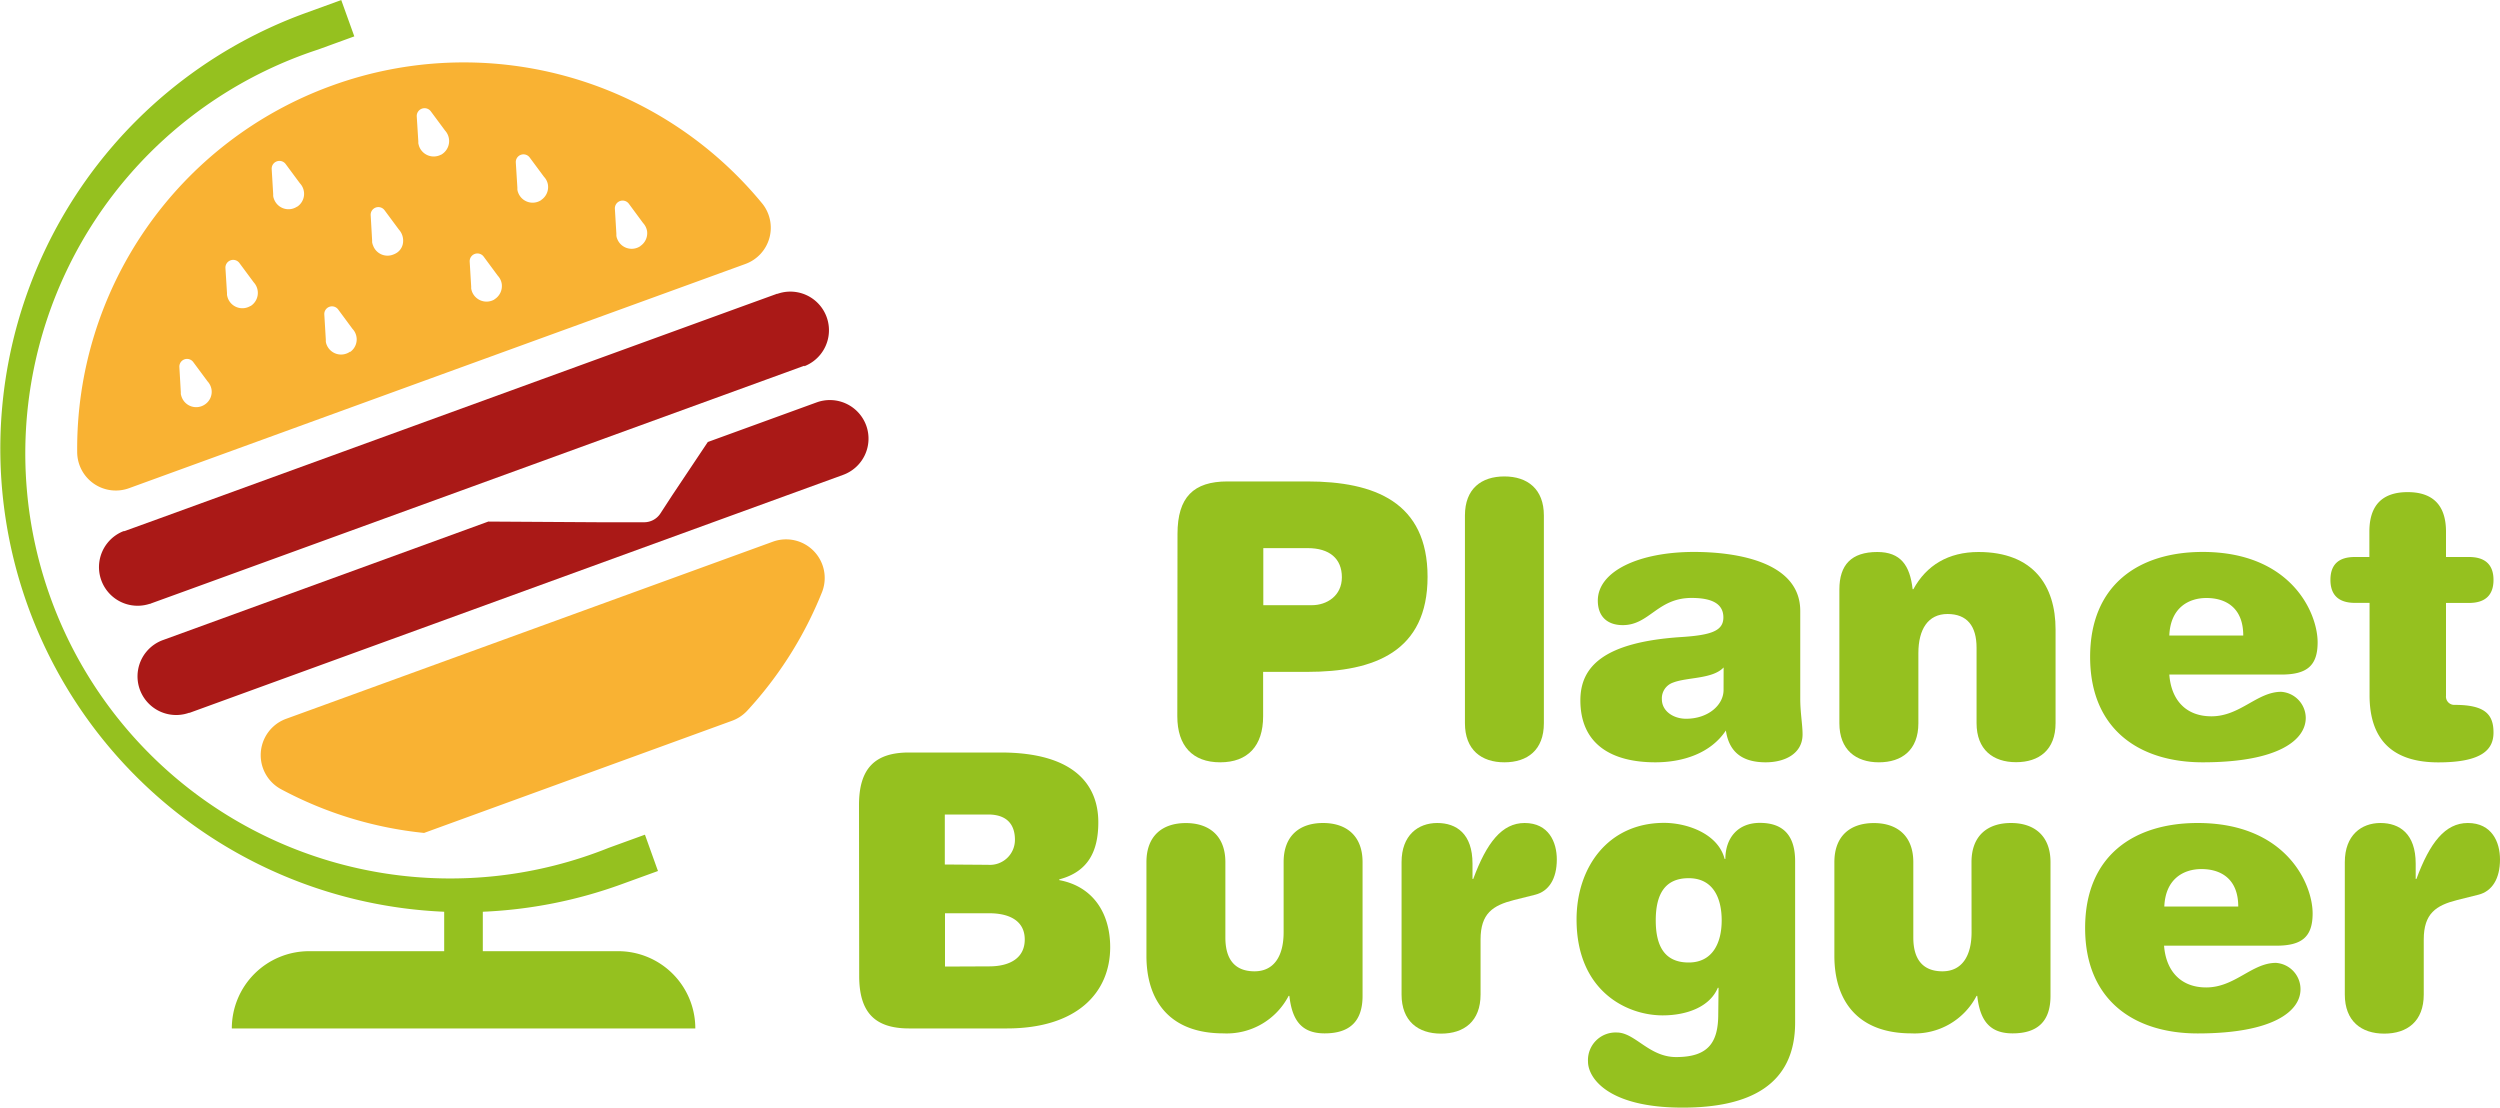<svg id="Capa_1" data-name="Capa 1" xmlns="http://www.w3.org/2000/svg" viewBox="0 0 400 177.24"><defs><style>.cls-1{fill:#95c11f;}.cls-2{fill:#f9b233;}.cls-3{fill:#aa1917;}</style></defs><path class="cls-1" d="M291.15,417.31c0-5.89,2.57-8.4,8-8.4h12.75c10.79,0,19.26,3.31,19.26,15.26s-8.47,15.21-19.26,15.21h-7.05v7.11c0,4.73-2.45,7.36-6.87,7.36s-6.86-2.63-6.86-7.36Zm21.52,11.4c2.33,0,4.78-1.47,4.78-4.47s-2-4.66-5.46-4.66h-7.11v9.13Z" transform="translate(-102.75 -331.88)"/><path class="cls-1" d="M337.14,414.36c0-4.29,2.63-6.25,6.31-6.25s6.32,2,6.32,6.25V447.6c0,4.29-2.64,6.25-6.32,6.25s-6.31-2-6.31-6.25Z" transform="translate(-102.75 -331.88)"/><path class="cls-1" d="M390.79,443.67c0,2.21.37,4.17.37,5.71,0,3.12-2.88,4.47-5.89,4.47-4.35,0-5.95-2.21-6.38-5.09-2.45,3.68-6.93,5.09-11.28,5.09-7,0-12-2.88-12-9.93,0-5.34,3.68-9.32,16.25-10.12,4.72-.31,6.63-1,6.63-3.13s-1.72-3.12-5.09-3.12c-5.46,0-6.75,4.35-11,4.35-2.51,0-4-1.41-4-3.92,0-4.73,6.63-7.79,15.39-7.79,6.69,0,17,1.53,17,9.44Zm-12.26-5c-1.78,1.9-5.89,1.53-8.16,2.45a2.66,2.66,0,0,0-1.72,2.64c0,1.9,1.84,3.12,3.87,3.12,3.55,0,6-2.21,6-4.6Z" transform="translate(-102.75 -331.88)"/><path class="cls-1" d="M419,435.52c0-3.5-1.53-5.4-4.65-5.4s-4.66,2.45-4.66,6.26V447.6c0,4.29-2.64,6.25-6.32,6.25s-6.32-2-6.32-6.25V426.2c0-3.93,1.9-6,6.07-6,3.74,0,5.22,2.14,5.65,5.95h.12c2.08-3.81,5.58-5.95,10.42-5.95,8.77,0,12.33,5.39,12.33,12.38v15c0,4.29-2.64,6.25-6.32,6.25s-6.32-2-6.32-6.25Z" transform="translate(-102.75 -331.88)"/><path class="cls-1" d="M455.17,453.85c-10.05,0-18-5.21-18-16.86s7.91-16.8,18-16.8c14.11,0,18.4,9.69,18.4,14.47,0,3.8-1.78,5.15-5.83,5.15h-17.9c.3,4.05,2.63,6.68,6.74,6.68,4.6,0,7.3-3.92,11.16-3.92a4.22,4.22,0,0,1,3.93,4.17C471.67,450.23,467.37,453.85,455.17,453.85Zm6.5-20.29c0-4.42-2.76-6-5.89-6-2.82,0-5.76,1.53-5.94,6Z" transform="translate(-102.75 -331.88)"/><path class="cls-1" d="M481.85,416.94c0-4.35,2.2-6.32,6.13-6.32s6.13,2,6.13,6.32V421h3.68c2.51,0,3.92,1.16,3.92,3.67s-1.41,3.68-3.92,3.68h-3.68v14.84a1.33,1.33,0,0,0,1.41,1.47c4.78,0,6.19,1.48,6.19,4.42,0,2.57-1.59,4.78-8.83,4.78s-11-3.55-11-10.73V428.34h-2.33c-2.52,0-3.93-1.16-3.93-3.68S477,421,479.52,421h2.33Z" transform="translate(-102.75 -331.88)"/><path class="cls-1" d="M240.19,460.68c0-5.88,2.57-8.4,8-8.4h14.66c11.89,0,15.63,5.27,15.63,11.16,0,4.6-1.59,7.91-6.25,9.14v.12c5.39,1,8.15,5.27,8.15,10.73,0,7.24-5.27,13-16.55,13H248.22c-5.46,0-8-2.52-8-8.4Zm20.66,9.57a4,4,0,0,0,4.29-4c0-2.45-1.28-4.05-4.29-4.05h-6.93v8ZM261,486.5c3.44,0,5.71-1.41,5.71-4.3S264.41,478,261,478h-7.05v8.53Z" transform="translate(-102.75 -331.88)"/><path class="cls-1" d="M308.13,469.82c0-4.3,2.63-6.26,6.31-6.26s6.32,2,6.32,6.26v21.4c0,3.92-1.9,6-6.07,6-3.74,0-5.21-2.15-5.64-6h-.12a11.16,11.16,0,0,1-10.43,6c-8.77,0-12.32-5.4-12.32-12.39v-15c0-4.3,2.63-6.26,6.31-6.26s6.32,2,6.32,6.26V481.9c0,3.49,1.53,5.39,4.66,5.39s4.66-2.45,4.66-6.25Z" transform="translate(-102.75 -331.88)"/><path class="cls-1" d="M327,469.82c0-4.3,2.64-6.26,5.71-6.26s5.64,1.72,5.64,6.5v2.45h.12c2.15-5.82,4.6-8.95,8.22-8.95,3.86,0,5.15,3.07,5.15,5.83,0,3.12-1.29,5.09-3.44,5.64l-3.43.86c-3.37.86-5.33,2.14-5.33,6.31V491c0,4.29-2.64,6.26-6.32,6.26s-6.32-2-6.32-6.26Z" transform="translate(-102.75 -331.88)"/><path class="cls-1" d="M377.72,489.93h-.12c-1.29,3.07-5,4.41-8.83,4.41C363,494.34,355,490.42,355,479c0-8.41,5.09-15.46,14-15.46,3.68,0,8.64,1.72,9.69,5.77h.12c0-3.25,1.9-5.77,5.52-5.77,3.8,0,5.64,2.09,5.64,6.13v25.82c0,10-7.3,13.61-18,13.61-12.08,0-15.14-4.84-15.14-7.36a4.42,4.42,0,0,1,4.6-4.66c2.94,0,5.15,3.93,9.5,3.93,5.15,0,6.74-2.33,6.74-6.87Zm-4.78-17.54c-3.86,0-5.27,2.64-5.27,6.75s1.41,6.74,5.27,6.74,5.28-3.19,5.28-6.74S376.87,472.39,372.94,472.39Z" transform="translate(-102.75 -331.88)"/><path class="cls-1" d="M418.19,469.82c0-4.3,2.64-6.26,6.32-6.26s6.32,2,6.32,6.26v21.4c0,3.92-1.91,6-6.07,6-3.74,0-5.22-2.15-5.65-6H419a11.15,11.15,0,0,1-10.42,6c-8.77,0-12.33-5.4-12.33-12.39v-15c0-4.3,2.64-6.26,6.32-6.26s6.31,2,6.31,6.26V481.9c0,3.49,1.54,5.39,4.66,5.39s4.66-2.45,4.66-6.25Z" transform="translate(-102.75 -331.88)"/><path class="cls-1" d="M454.37,497.23c-10.05,0-18-5.22-18-16.87s7.91-16.8,18-16.8c14.1,0,18.4,9.69,18.4,14.47,0,3.81-1.78,5.16-5.83,5.16H449c.3,4,2.63,6.68,6.74,6.68,4.6,0,7.3-3.93,11.16-3.93a4.22,4.22,0,0,1,3.93,4.17C470.87,493.61,466.57,497.23,454.37,497.23Zm6.5-20.3c0-4.42-2.76-6-5.89-6-2.82,0-5.76,1.53-5.94,6Z" transform="translate(-102.75 -331.88)"/><path class="cls-1" d="M477.92,469.82c0-4.3,2.64-6.26,5.7-6.26s5.64,1.72,5.64,6.5v2.45h.12c2.15-5.82,4.6-8.95,8.22-8.95,3.86,0,5.15,3.07,5.15,5.83,0,3.12-1.29,5.09-3.43,5.64l-3.44.86c-3.37.86-5.33,2.14-5.33,6.31V491c0,4.29-2.64,6.26-6.32,6.26s-6.31-2-6.31-6.26Z" transform="translate(-102.75 -331.88)"/><path class="cls-2" d="M234.27,426.63a62,62,0,0,1-12,19,6.21,6.21,0,0,1-2.41,1.58L170.6,465.15a61.58,61.58,0,0,1-22.89-7,6.19,6.19,0,0,1,.82-11.26l77.88-28.34A6.18,6.18,0,0,1,234.27,426.63Z" transform="translate(-102.75 -331.88)"/><path class="cls-2" d="M155.77,345.61a61.79,61.79,0,0,0-40.67,58.65,6.18,6.18,0,0,0,8.3,5.73l49.27-17.93L222,374.12a6.17,6.17,0,0,0,2.73-9.65A61.79,61.79,0,0,0,155.77,345.61Zm-20.26,51a2.47,2.47,0,0,1-3.69-1.2,3.32,3.32,0,0,1-.14-.49v-.3l-.23-4a1.23,1.23,0,0,1,2.22-.81l2.29,3.09a2.54,2.54,0,0,1,.63,1.27A2.44,2.44,0,0,1,135.51,396.61Zm7.32-15.78a2.48,2.48,0,0,1-3.63-1.26,4.07,4.07,0,0,1-.13-.5v-.29l-.25-4a1.24,1.24,0,0,1,2.24-.81l2.29,3.09a2.49,2.49,0,0,1-.51,3.79Zm7.47-15.9a2.47,2.47,0,0,1-3.71-1.2,2,2,0,0,1-.13-.5l0-.3-.24-4a1.24,1.24,0,0,1,2.23-.81l2.28,3.08a2.47,2.47,0,0,1-.41,3.74Zm8.47,23.21A2.48,2.48,0,0,1,155,387a1.82,1.82,0,0,1-.12-.5l0-.29-.24-4a1.23,1.23,0,0,1,2.22-.81l2.29,3.1a2.45,2.45,0,0,1-.4,3.71Zm3.66-17a3.12,3.12,0,0,1-.14-.5v-.3l-.23-4a1.23,1.23,0,0,1,2.22-.82l2.29,3.09a2.63,2.63,0,0,1,.68,1.9,2.24,2.24,0,0,1-1,1.81,2.88,2.88,0,0,1-.61.3A2.45,2.45,0,0,1,162.43,371.12Zm10.86-14.5a2.49,2.49,0,0,1-3.48-1.35,4.43,4.43,0,0,1-.13-.49v-.3l-.25-4a1.25,1.25,0,0,1,2.24-.82l2.29,3.09a2.5,2.5,0,0,1-.66,3.88Zm8.56,23.16a2.49,2.49,0,0,1-3.59-1.29,2.81,2.81,0,0,1-.12-.48l0-.29-.24-4a1.24,1.24,0,0,1,2.23-.81L182.4,376a2.44,2.44,0,0,1,.64,1.39A2.5,2.5,0,0,1,181.85,379.78Zm7.5-15.91a2.47,2.47,0,0,1-3.7-1.21,1.76,1.76,0,0,1-.12-.49v-.3l-.25-4a1.23,1.23,0,0,1,2.22-.81l2.29,3.09a2.39,2.39,0,0,1,.63,1.27A2.48,2.48,0,0,1,189.35,363.87Zm15.86,7.37a2.48,2.48,0,0,1-3.72-1.2,1.69,1.69,0,0,1-.12-.48l0-.3-.24-4a1.24,1.24,0,0,1,2.23-.81l2.28,3.09a2.55,2.55,0,0,1,.64,1.28A2.47,2.47,0,0,1,205.21,371.24Z" transform="translate(-102.75 -331.88)"/><path class="cls-3" d="M231.44,390.39l-.16.07-.15.05-5.66,2.06-92.91,33.81-5.65,2.05-.15.07-.09,0a6.18,6.18,0,0,1-4.29-11.58l.16-.06.12,0,5.69-2.06L221.24,381l5.68-2.06.13-.05.1,0a6.18,6.18,0,0,1,4.29,11.59Z" transform="translate(-102.75 -331.88)"/><path class="cls-3" d="M237.62,407.87l-104.37,38-.15.06-.11,0a6.18,6.18,0,0,1-4.11-11.66l52-18.94h0l17.74.11,7.18,0a3.09,3.09,0,0,0,2.61-1.4l1.88-2.89L216,402.6l17.42-6.34a6.19,6.19,0,0,1,7.92,3.69h0A6.17,6.17,0,0,1,237.62,407.87Z" transform="translate(-102.75 -331.88)"/><path class="cls-1" d="M214,496.43H139.84a12.36,12.36,0,0,1,12.36-12.36h21.62v-6.31A74.16,74.16,0,0,1,151.54,334l5.81-2.11.09.25,2,5.56-5.8,2.11a68,68,0,1,0,46.49,127.73l5.81-2.11,2,5.58.09.23-5.81,2.11A74,74,0,0,1,180,477.76v6.31h21.63A12.35,12.35,0,0,1,214,496.43Z" transform="translate(-102.75 -331.88)"/></svg>